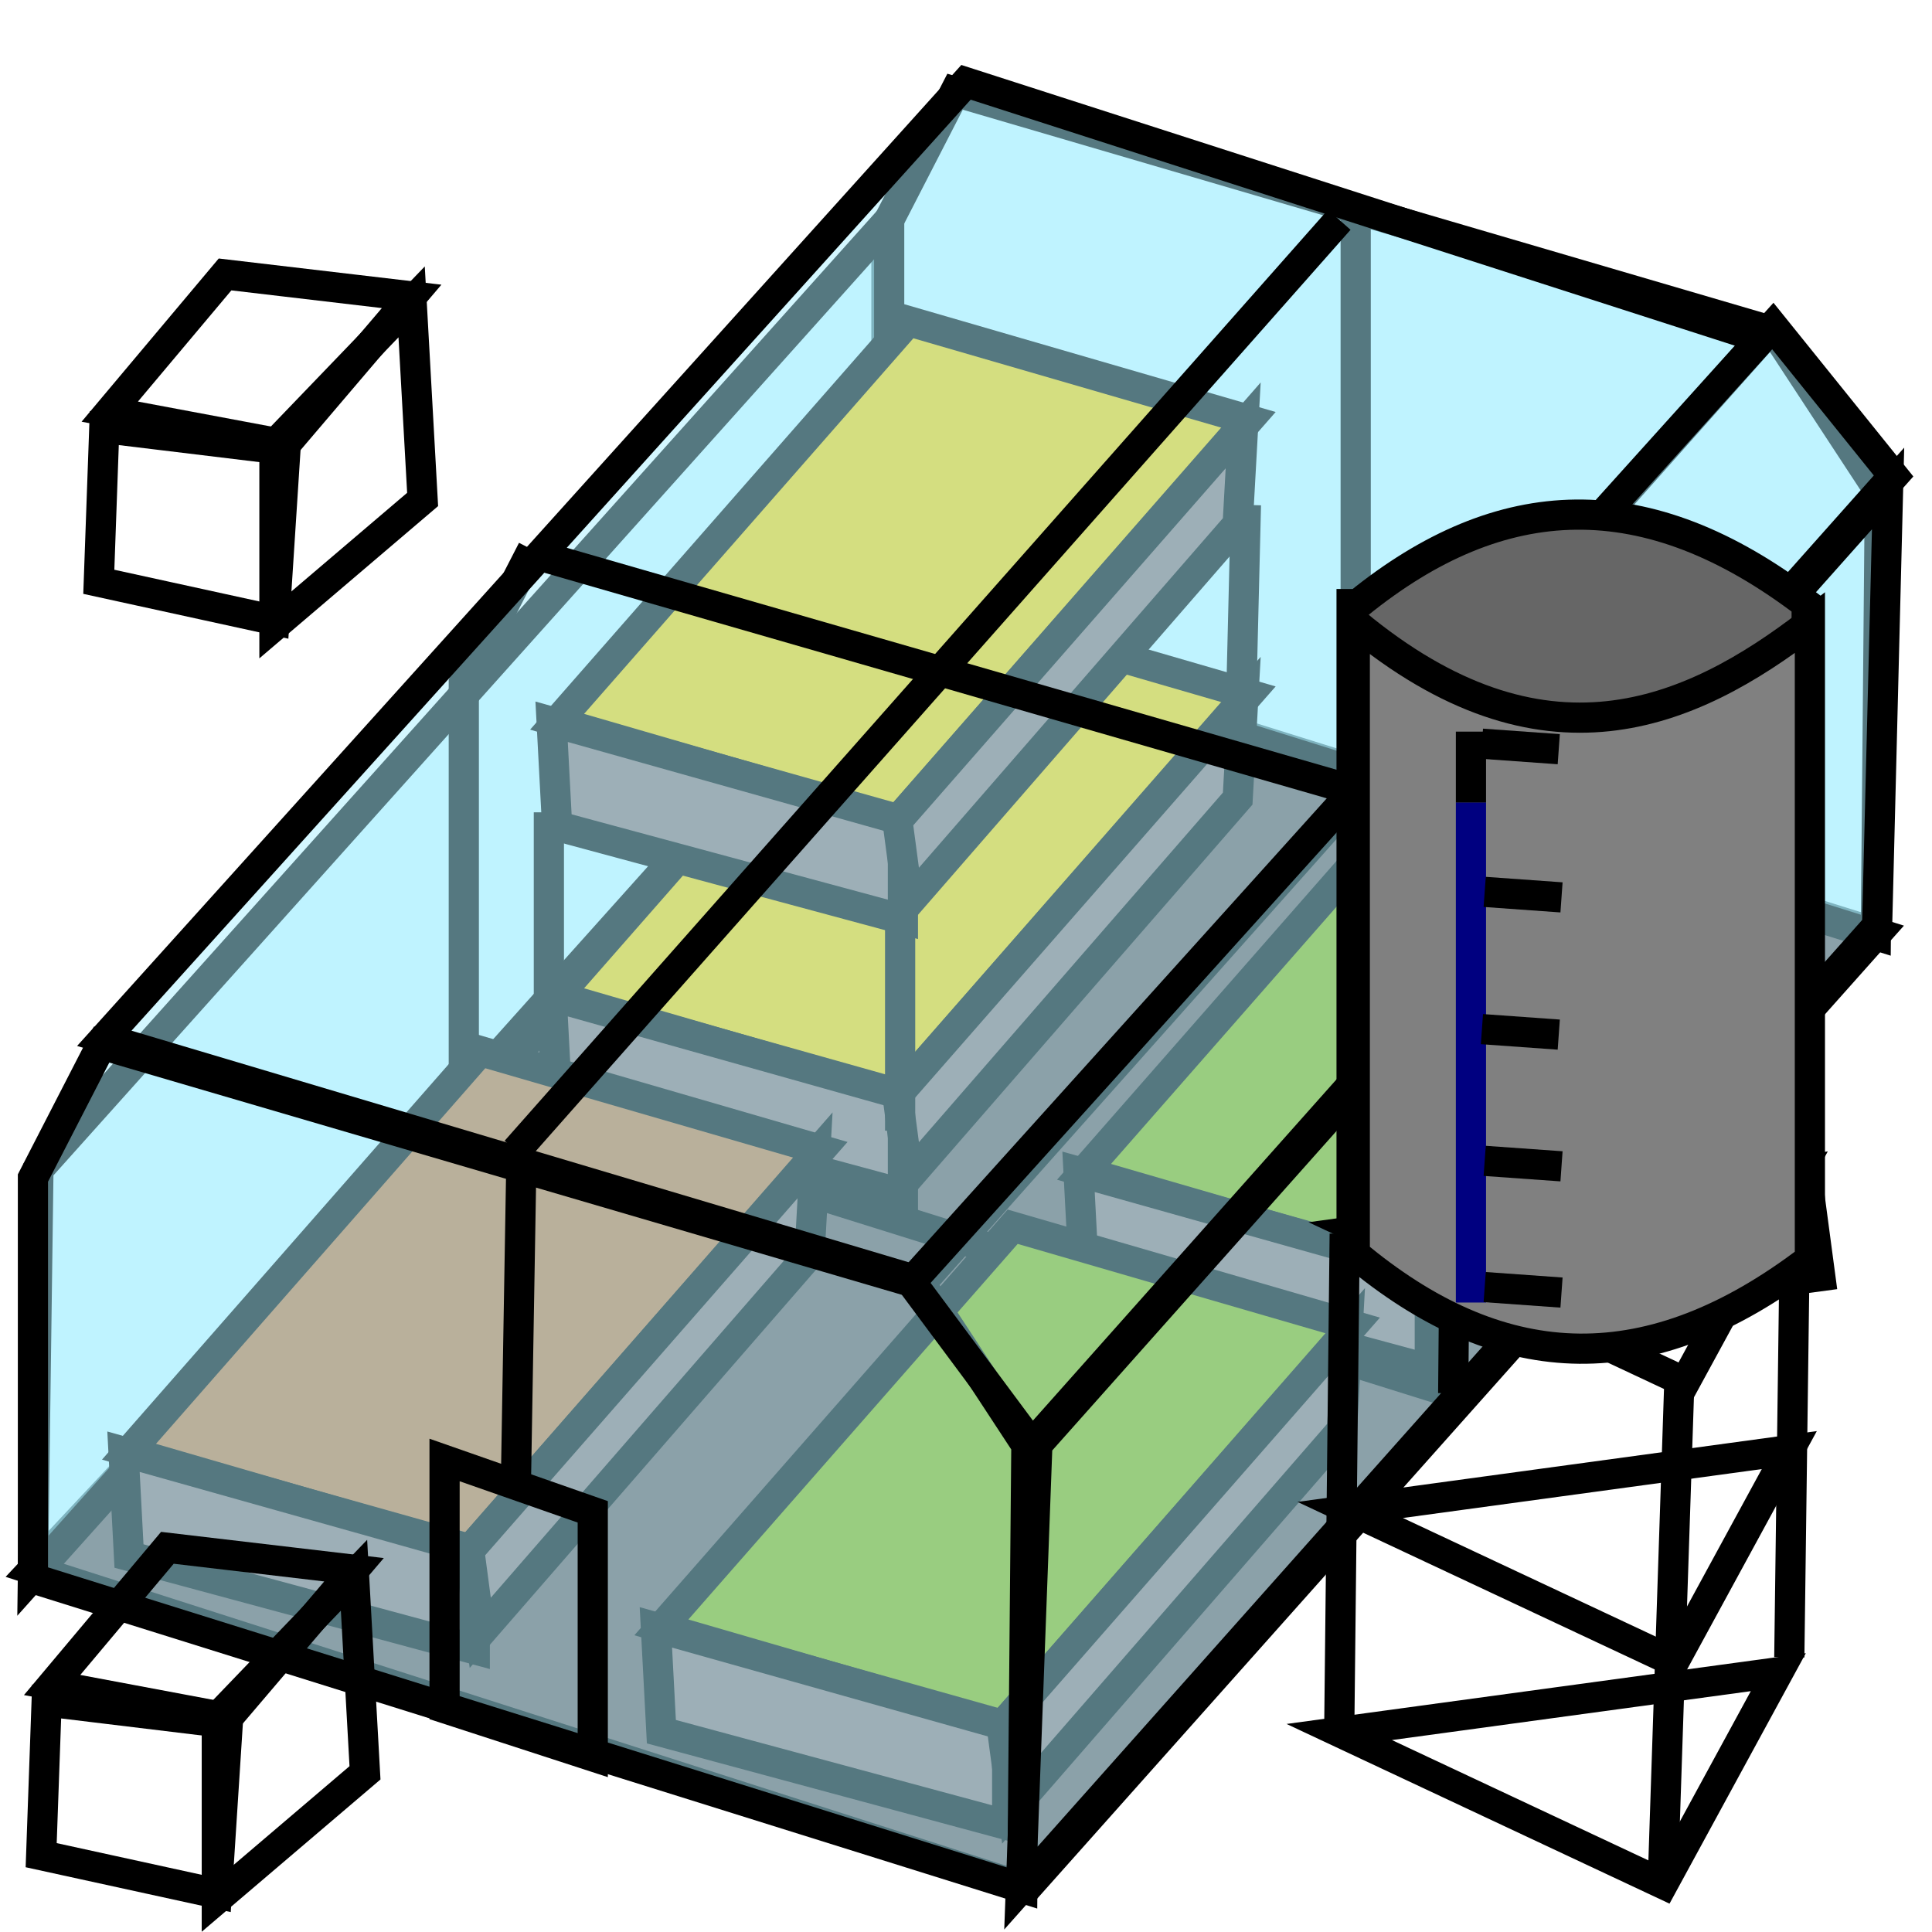 <?xml version="1.0" encoding="UTF-8" standalone="no"?>
<!-- Created with Inkscape (http://www.inkscape.org/) -->
<svg
   xmlns:dc="http://purl.org/dc/elements/1.1/"
   xmlns:cc="http://creativecommons.org/ns#"
   xmlns:rdf="http://www.w3.org/1999/02/22-rdf-syntax-ns#"
   xmlns:svg="http://www.w3.org/2000/svg"
   xmlns="http://www.w3.org/2000/svg"
   xmlns:sodipodi="http://sodipodi.sourceforge.net/DTD/sodipodi-0.dtd"
   xmlns:inkscape="http://www.inkscape.org/namespaces/inkscape"
   width="64px"
   height="64px"
   id="svg2531"
   sodipodi:version="0.32"
   inkscape:version="0.46"
   sodipodi:docname="greenhouse.svg"
   inkscape:output_extension="org.inkscape.output.svg.inkscape">
  <defs
     id="defs2533">
    <inkscape:perspective
       sodipodi:type="inkscape:persp3d"
       inkscape:vp_x="0 : 32 : 1"
       inkscape:vp_y="0 : 1000 : 0"
       inkscape:vp_z="64 : 32 : 1"
       inkscape:persp3d-origin="32 : 21.333333 : 1"
       id="perspective2539" />
  </defs>
  <sodipodi:namedview
     id="base"
     pagecolor="#ffffff"
     bordercolor="#666666"
     borderopacity="1.0"
     inkscape:pageopacity="0.0"
     inkscape:pageshadow="2"
     inkscape:zoom="5.5"
     inkscape:cx="51.136365"
     inkscape:cy="30.914439"
     inkscape:current-layer="layer1"
     showgrid="true"
     inkscape:document-units="px"
     inkscape:grid-bbox="true"
     inkscape:window-width="1280"
     inkscape:window-height="617"
     inkscape:window-x="0"
     inkscape:window-y="0" />
  <g
     id="layer1"
     inkscape:label="Layer 1"
     inkscape:groupmode="layer">
    <path
       style="fill:#e6e6e6;fill-rule:evenodd;stroke:#000000;stroke-width:1px;stroke-linecap:butt;stroke-linejoin:miter;stroke-opacity:1"
       d="M -24.682,33.62 L -24.682,13.791 L -24.469,13.791 C -19.725,10.17 -14.909,9.979 -9.606,13.791 L -9.606,33.62 C -13.582,30.736 -18.45,28.756 -24.682,33.62 z"
       id="path3182"
       sodipodi:nodetypes="cccccc" />
    <path
       style="fill:none;fill-rule:evenodd;stroke:#000000;stroke-width:1px;stroke-linecap:butt;stroke-linejoin:miter;stroke-opacity:1"
       d="M -24.545,32 L -13.818,38 L -10,29.636 L -24.545,32 z"
       id="path2422" />
    <path
       style="fill:none;fill-rule:evenodd;stroke:#000000;stroke-width:1px;stroke-linecap:butt;stroke-linejoin:miter;stroke-opacity:1"
       d="M -24.545,37.455 L -13.818,43.455 L -10,35.091 L -24.545,37.455 z"
       id="path2424" />
    <path
       style="fill:none;fill-rule:evenodd;stroke:#000000;stroke-width:1px;stroke-linecap:butt;stroke-linejoin:miter;stroke-opacity:1"
       d="M -24.727,37.273 L -24.727,31.818"
       id="path2426" />
    <path
       style="fill:#6c5353;fill-rule:evenodd;stroke:#000000;stroke-width:1px;stroke-linecap:butt;stroke-linejoin:miter;stroke-opacity:1"
       d="M 34,62.545 L 62.182,30.909 L 30.182,20.909 L 1.091,52 L 34,62.545 z"
       id="path2569" />
    <path
       style="fill:none;fill-rule:evenodd;stroke:#000000;stroke-width:1px;stroke-linecap:butt;stroke-linejoin:miter;stroke-opacity:1"
       d="M -14.182,43.455 L -14,37.818 L -10,29.636"
       id="path2430"
       sodipodi:nodetypes="ccc" />
    <path
       style="fill:none;fill-rule:evenodd;stroke:#000000;stroke-width:1px;stroke-linecap:butt;stroke-linejoin:miter;stroke-opacity:1"
       d="M -9.455,35.091 L -10.182,29.636"
       id="path2432" />
    <path
       style="fill:#b3b3b3;fill-rule:evenodd;stroke:#000000;stroke-width:1px;stroke-linecap:butt;stroke-linejoin:miter;stroke-opacity:1"
       d="M -24.576,14.38 L -24.576,34.209 L -24.363,34.209 C -19.619,37.83 -14.803,38.021 -9.5,34.209 L -9.5,14.38 C -13.476,17.264 -18.344,19.244 -24.576,14.38 z"
       id="path3184"
       sodipodi:nodetypes="cccccc" />
    <path
       style="fill:#aaeeff;fill-opacity:0.503;fill-rule:evenodd;stroke:#000000;stroke-width:1px;stroke-linecap:butt;stroke-linejoin:miter;stroke-opacity:1"
       d="M 62.139,30.98 L 29.364,20.723 L 29.364,7.459 L 31.638,3.038 L 58.795,10.996 L 62.273,16.302 L 62.139,30.98 z"
       id="path2785" />
    <path
       style="fill:none;fill-rule:evenodd;stroke:#000000;stroke-width:1px;stroke-linecap:butt;stroke-linejoin:miter;stroke-opacity:1"
       d="M 44.909,7.273 L 44.909,25.273"
       id="path3455" />
    <path
       style="fill:#aaeeff;fill-opacity:0.503;fill-rule:evenodd;stroke:#000000;stroke-width:1px;stroke-linecap:butt;stroke-linejoin:miter;stroke-opacity:1"
       d="M 29.455,20.528 L 1.091,52.196 L 1.273,38.742 L 29.455,7.281 L 29.455,20.528 z"
       id="path2799" />
    <path
       style="fill:none;fill-opacity:0.503;fill-rule:evenodd;stroke:#000000;stroke-width:1px;stroke-linecap:butt;stroke-linejoin:miter;stroke-opacity:1"
       d="M 48.139,46.153 L 15.364,35.896 L 15.364,22.632 L 17.638,18.21"
       id="path3451" />
    <g
       id="g2556">
      <g
         transform="translate(-58.545,20.364)"
         id="g2493">
        <path
           style="fill:#ffcc00;fill-rule:evenodd;stroke:#000000;stroke-width:1px;stroke-linecap:butt;stroke-linejoin:miter;stroke-opacity:1"
           d="M 77,12.636 L 88.636,-0.636 L 99.909,2.636 L 88.273,15.909 L 77,12.636 z"
           id="path2495"
           sodipodi:nodetypes="ccccc" />
        <path
           style="fill:#916f6f;fill-rule:evenodd;stroke:#000000;stroke-width:1px;stroke-linecap:butt;stroke-linejoin:miter;stroke-opacity:1"
           d="M 88.455,15.909 L 76.818,12.636 L 77,16.091 L 88.455,19.182 L 88.455,15.909 z"
           id="path2497"
           sodipodi:nodetypes="ccccc" />
        <path
           style="fill:#916f6f;fill-rule:evenodd;stroke:#000000;stroke-width:1px;stroke-linecap:butt;stroke-linejoin:miter;stroke-opacity:1"
           d="M 88.273,15.909 L 88.636,18.636 L 99.545,6.091 L 99.727,2.818 L 88.273,15.909 z"
           id="path2499"
           sodipodi:nodetypes="ccccc" />
      </g>
      <g
         transform="translate(-58.545,11.273)"
         id="g2542">
        <path
           style="fill:#ffcc00;fill-rule:evenodd;stroke:#000000;stroke-width:1px;stroke-linecap:butt;stroke-linejoin:miter;stroke-opacity:1"
           d="M 77,12.636 L 88.636,-0.636 L 99.909,2.636 L 88.273,15.909 L 77,12.636 z"
           id="path2544"
           sodipodi:nodetypes="ccccc" />
        <path
           style="fill:#916f6f;fill-rule:evenodd;stroke:#000000;stroke-width:1px;stroke-linecap:butt;stroke-linejoin:miter;stroke-opacity:1"
           d="M 88.455,15.909 L 76.818,12.636 L 77,16.091 L 88.455,19.182 L 88.455,15.909 z"
           id="path2546"
           sodipodi:nodetypes="ccccc" />
        <path
           style="fill:#916f6f;fill-rule:evenodd;stroke:#000000;stroke-width:1px;stroke-linecap:butt;stroke-linejoin:miter;stroke-opacity:1"
           d="M 88.273,15.909 L 88.636,18.636 L 99.545,6.091 L 99.727,2.818 L 88.273,15.909 z"
           id="path2548"
           sodipodi:nodetypes="ccccc" />
      </g>
      <path
         id="path2550"
         d="M 29.818,30.182 L 29.818,37.455"
         style="fill:none;fill-rule:evenodd;stroke:#000000;stroke-width:1px;stroke-linecap:butt;stroke-linejoin:miter;stroke-opacity:1" />
      <path
         id="path2552"
         d="M 18.182,26.909 L 18.182,34"
         style="fill:none;fill-rule:evenodd;stroke:#000000;stroke-width:1px;stroke-linecap:butt;stroke-linejoin:miter;stroke-opacity:1" />
      <path
         id="path2554"
         d="M 41.273,16.727 L 41.091,24.182"
         style="fill:none;fill-rule:evenodd;stroke:#000000;stroke-width:1px;stroke-linecap:butt;stroke-linejoin:miter;stroke-opacity:1" />
    </g>
    <g
       id="g2532"
       transform="translate(-60.727,12.545)">
      <path
         sodipodi:nodetypes="ccccc"
         id="path2526"
         d="M 65,35.545 L 76.636,22.273 L 87.909,25.545 L 76.273,38.818 L 65,35.545 z"
         style="fill:#c87137;fill-rule:evenodd;stroke:#000000;stroke-width:1px;stroke-linecap:butt;stroke-linejoin:miter;stroke-opacity:1" />
      <path
         sodipodi:nodetypes="ccccc"
         id="path2528"
         d="M 76.455,38.818 L 64.818,35.545 L 65,39 L 76.455,42.091 L 76.455,38.818 z"
         style="fill:#916f6f;fill-rule:evenodd;stroke:#000000;stroke-width:1px;stroke-linecap:butt;stroke-linejoin:miter;stroke-opacity:1" />
      <path
         sodipodi:nodetypes="ccccc"
         id="path2530"
         d="M 76.273,38.818 L 76.636,41.545 L 87.545,29 L 87.727,25.727 L 76.273,38.818 z"
         style="fill:#916f6f;fill-rule:evenodd;stroke:#000000;stroke-width:1px;stroke-linecap:butt;stroke-linejoin:miter;stroke-opacity:1" />
    </g>
    <path
       style="fill:#aaeeff;fill-opacity:0.503;fill-rule:evenodd;stroke:#000000;stroke-width:1px;stroke-linecap:butt;stroke-linejoin:miter;stroke-opacity:1"
       d="M 30.545,42.468 L 3.455,34.396 L 32,2.727 L 58.364,11.214 L 30.545,42.468 z"
       id="path2793" />
    <g
       id="g2515"
       transform="translate(-28.545,5.636)">
      <path
         sodipodi:nodetypes="ccccc"
         id="path2509"
         d="M 64.455,33.182 L 76.091,19.909 L 87.364,23.182 L 75.727,36.455 L 64.455,33.182 z"
         style="fill:#88aa00;fill-rule:evenodd;stroke:#000000;stroke-width:1px;stroke-linecap:butt;stroke-linejoin:miter;stroke-opacity:1" />
      <path
         sodipodi:nodetypes="ccccc"
         id="path2511"
         d="M 75.909,36.455 L 64.273,33.182 L 64.455,36.636 L 75.909,39.727 L 75.909,36.455 z"
         style="fill:#916f6f;fill-rule:evenodd;stroke:#000000;stroke-width:1px;stroke-linecap:butt;stroke-linejoin:miter;stroke-opacity:1" />
      <path
         sodipodi:nodetypes="ccccc"
         id="path2513"
         d="M 75.727,36.455 L 76.091,39.182 L 87,26.636 L 87.182,23.364 L 75.727,36.455 z"
         style="fill:#916f6f;fill-rule:evenodd;stroke:#000000;stroke-width:1px;stroke-linecap:butt;stroke-linejoin:miter;stroke-opacity:1" />
    </g>
    <g
       id="g2537"
       transform="translate(0.182,0.182)">
      <path
         sodipodi:nodetypes="ccccc"
         id="path2520"
         d="M 21.727,53.727 L 33.364,40.455 L 44.636,43.727 L 33,57 L 21.727,53.727 z"
         style="fill:#88aa00;fill-rule:evenodd;stroke:#000000;stroke-width:1px;stroke-linecap:butt;stroke-linejoin:miter;stroke-opacity:1" />
      <path
         sodipodi:nodetypes="ccccc"
         id="path2522"
         d="M 33.182,57 L 21.545,53.727 L 21.727,57.182 L 33.182,60.273 L 33.182,57 z"
         style="fill:#916f6f;fill-rule:evenodd;stroke:#000000;stroke-width:1px;stroke-linecap:butt;stroke-linejoin:miter;stroke-opacity:1" />
      <path
         sodipodi:nodetypes="ccccc"
         id="path2524"
         d="M 33,57 L 33.364,59.727 L 44.273,47.182 L 44.455,43.909 L 33,57 z"
         style="fill:#916f6f;fill-rule:evenodd;stroke:#000000;stroke-width:1px;stroke-linecap:butt;stroke-linejoin:miter;stroke-opacity:1" />
    </g>
    <path
       style="fill:#aaeeff;fill-opacity:0.503;fill-rule:evenodd;stroke:#000000;stroke-width:1px;stroke-linecap:butt;stroke-linejoin:miter;stroke-opacity:1"
       d="M 33.866,62.545 L 1.091,52.288 L 1.091,39.024 L 3.365,34.603 L 30.522,42.561 L 34,47.867 L 33.866,62.545 z"
       id="path2541" />
    <path
       style="fill:#aaeeff;fill-opacity:0.503;fill-rule:evenodd;stroke:#000000;stroke-width:1px;stroke-linecap:butt;stroke-linejoin:miter;stroke-opacity:1"
       d="M 33.818,62.545 L 62.182,30.67 L 62.545,16.181 L 34.364,47.85 L 33.818,62.545 z"
       id="path2789" />
    <path
       style="fill:#aaeeff;fill-opacity:0.503;fill-rule:evenodd;stroke:#000000;stroke-width:1px;stroke-linecap:butt;stroke-linejoin:miter;stroke-opacity:1"
       d="M 34.182,47.85 L 30.182,42.468 L 58.727,10.8 L 62.727,15.767 L 34.182,47.85 z"
       id="path2791" />
    <path
       style="fill:#aaeeff;fill-opacity:0.503;fill-rule:evenodd;stroke:#000000;stroke-width:1px;stroke-linecap:butt;stroke-linejoin:miter;stroke-opacity:1"
       d="M 44.364,7.281 L 17.091,38.121 L 17.091,38.121"
       id="path2795" />
    <g
       id="g3218"
       transform="translate(-112.406,-26.738)">
      <path
         sodipodi:nodetypes="cccccc"
         id="path3220"
         d="M 1.864,47.49 L 1.864,32.238 L 2.035,32.238 C 5.87,29.454 9.764,29.306 14.051,32.238 L 14.051,47.49 C 10.837,45.272 6.901,43.749 1.864,47.49 z"
         style="fill:#e6e6e6;fill-rule:evenodd;stroke:#000000;stroke-width:1px;stroke-linecap:butt;stroke-linejoin:miter;stroke-opacity:1" />
      <path
         sodipodi:nodetypes="cccccc"
         id="path3222"
         d="M 1.949,32.691 L 1.949,47.944 L 2.121,47.944 C 5.956,50.728 9.849,50.876 14.136,47.944 L 14.136,32.691 C 10.922,34.91 6.987,36.432 1.949,32.691 z"
         style="fill:#b3b3b3;fill-rule:evenodd;stroke:#000000;stroke-width:1px;stroke-linecap:butt;stroke-linejoin:miter;stroke-opacity:1" />
    </g>
    <g
       id="g3224"
       transform="matrix(0.92,0,0,0.781,-107.21,-13.448)">
      <path
         sodipodi:nodetypes="ccccccc"
         id="path3226"
         d="M 1.909,62.065 L 1.909,46.792 L 4.552,36.173 L 11.396,28.844 L 14.091,32.792 L 13.727,48.065 L 1.909,62.065 z"
         style="fill:#abefff;fill-opacity:0.392;fill-rule:evenodd;stroke:#000000;stroke-width:1.179px;stroke-linecap:butt;stroke-linejoin:miter;stroke-opacity:1" />
      <path
         id="path3228"
         d="M 14.182,32 L 14,47.818 L 62,47.818 L 62.364,31.455 L 14.182,32 z"
         style="fill:#aaeeff;fill-opacity:0.392;fill-rule:evenodd;stroke:#000000;stroke-width:1.179px;stroke-linecap:butt;stroke-linejoin:miter;stroke-opacity:1" />
      <path
         sodipodi:nodetypes="ccccc"
         id="path3230"
         d="M 49.455,62.545 L 62,47.818 L 14.364,47.818 L 1.818,62.727 L 49.455,62.545 z"
         style="fill:none;fill-rule:evenodd;stroke:#000000;stroke-width:1.179px;stroke-linecap:butt;stroke-linejoin:miter;stroke-opacity:1" />
      <path
         sodipodi:nodetypes="ccccccc"
         id="path3232"
         d="M 50,61.636 L 50,46.364 L 52.643,35.745 L 59.487,28.416 L 62.182,32.364 L 61.818,47.636 L 50,61.636 z"
         style="fill:#aaeeff;fill-opacity:0.392;fill-rule:evenodd;stroke:#000000;stroke-width:1.179px;stroke-linecap:butt;stroke-linejoin:miter;stroke-opacity:1" />
      <path
         id="path3234"
         d="M 2,46.545 L 1.818,62.364 L 49.818,62.364 L 50.182,46 L 2,46.545 z"
         style="fill:#aaeeff;fill-opacity:0.392;fill-rule:evenodd;stroke:#000000;stroke-width:1.179px;stroke-linecap:butt;stroke-linejoin:miter;stroke-opacity:1" />
      <path
         id="path3236"
         d="M 11.636,28.545 L 59.455,28 L 62.364,31.636 L 14,32.545 L 11.636,28.545 z"
         style="fill:#abefff;fill-opacity:0.392;fill-rule:evenodd;stroke:#000000;stroke-width:1.179px;stroke-linecap:butt;stroke-linejoin:miter;stroke-opacity:1" />
      <path
         id="path3238"
         d="M 59.636,28.182 L 52.909,35.818 L 4.182,36 L 11.455,28.727 L 59.636,28.182 z"
         style="fill:#abefff;fill-opacity:0.392;fill-rule:evenodd;stroke:#000000;stroke-width:1.179px;stroke-linecap:butt;stroke-linejoin:miter;stroke-opacity:1" />
      <path
         id="path3240"
         d="M 52.545,35.818 L 49.818,45.636 L 1.818,46 L 4.727,36.182 L 52.545,35.818 z"
         style="fill:#abefff;fill-opacity:0.392;fill-rule:evenodd;stroke:#000000;stroke-width:1.179px;stroke-linecap:butt;stroke-linejoin:miter;stroke-opacity:1" />
    </g>
    <g
       id="g3190"
       transform="translate(-112.545,-4)">
      <path
         sodipodi:nodetypes="cccccc"
         id="path3186"
         d="M 1.864,47.49 L 1.864,32.238 L 2.035,32.238 C 5.87,29.454 9.764,29.306 14.051,32.238 L 14.051,47.49 C 10.837,45.272 6.901,43.749 1.864,47.49 z"
         style="fill:#e6e6e6;fill-rule:evenodd;stroke:#000000;stroke-width:1px;stroke-linecap:butt;stroke-linejoin:miter;stroke-opacity:1" />
      <path
         sodipodi:nodetypes="cccccc"
         id="path3188"
         d="M 1.949,32.691 L 1.949,47.944 L 2.121,47.944 C 5.956,50.728 9.849,50.876 14.136,47.944 L 14.136,32.691 C 10.922,34.91 6.987,36.432 1.949,32.691 z"
         style="fill:#b3b3b3;fill-rule:evenodd;stroke:#000000;stroke-width:1px;stroke-linecap:butt;stroke-linejoin:miter;stroke-opacity:1" />
    </g>
    <g
       id="g3665"
       transform="matrix(0.92,0,0,0.781,-107.349,9.291)">
      <path
         sodipodi:nodetypes="ccccccc"
         id="path3631"
         d="M 1.909,62.065 L 1.909,46.792 L 4.552,36.173 L 11.396,28.844 L 14.091,32.792 L 13.727,48.065 L 1.909,62.065 z"
         style="fill:#abefff;fill-opacity:0.392;fill-rule:evenodd;stroke:#000000;stroke-width:1.179px;stroke-linecap:butt;stroke-linejoin:miter;stroke-opacity:1" />
      <path
         id="path3619"
         d="M 14.182,32 L 14,47.818 L 62,47.818 L 62.364,31.455 L 14.182,32 z"
         style="fill:#aaeeff;fill-opacity:0.392;fill-rule:evenodd;stroke:#000000;stroke-width:1.179px;stroke-linecap:butt;stroke-linejoin:miter;stroke-opacity:1" />
      <path
         sodipodi:nodetypes="ccccc"
         id="path3593"
         d="M 49.455,62.545 L 62,47.818 L 14.364,47.818 L 1.818,62.727 L 49.455,62.545 z"
         style="fill:none;fill-rule:evenodd;stroke:#000000;stroke-width:1.179px;stroke-linecap:butt;stroke-linejoin:miter;stroke-opacity:1" />
      <path
         sodipodi:nodetypes="ccccccc"
         id="path3613"
         d="M 50,61.636 L 50,46.364 L 52.643,35.745 L 59.487,28.416 L 62.182,32.364 L 61.818,47.636 L 50,61.636 z"
         style="fill:#aaeeff;fill-opacity:0.392;fill-rule:evenodd;stroke:#000000;stroke-width:1.179px;stroke-linecap:butt;stroke-linejoin:miter;stroke-opacity:1" />
      <path
         id="path3617"
         d="M 2,46.545 L 1.818,62.364 L 49.818,62.364 L 50.182,46 L 2,46.545 z"
         style="fill:#aaeeff;fill-opacity:0.392;fill-rule:evenodd;stroke:#000000;stroke-width:1.179px;stroke-linecap:butt;stroke-linejoin:miter;stroke-opacity:1" />
      <path
         id="path3633"
         d="M 11.636,28.545 L 59.455,28 L 62.364,31.636 L 14,32.545 L 11.636,28.545 z"
         style="fill:#abefff;fill-opacity:0.392;fill-rule:evenodd;stroke:#000000;stroke-width:1.179px;stroke-linecap:butt;stroke-linejoin:miter;stroke-opacity:1" />
      <path
         id="path3635"
         d="M 59.636,28.182 L 52.909,35.818 L 4.182,36 L 11.455,28.727 L 59.636,28.182 z"
         style="fill:#abefff;fill-opacity:0.392;fill-rule:evenodd;stroke:#000000;stroke-width:1.179px;stroke-linecap:butt;stroke-linejoin:miter;stroke-opacity:1" />
      <path
         id="path3637"
         d="M 52.545,35.818 L 49.818,45.636 L 1.818,46 L 4.727,36.182 L 52.545,35.818 z"
         style="fill:#abefff;fill-opacity:0.392;fill-rule:evenodd;stroke:#000000;stroke-width:1.179px;stroke-linecap:butt;stroke-linejoin:miter;stroke-opacity:1" />
    </g>
    <path
       style="fill:#e6e6e6;fill-rule:evenodd;stroke:#000000;stroke-width:1px;stroke-linecap:butt;stroke-linejoin:miter;stroke-opacity:1"
       d="M -42.091,34.543 L -42.091,9.998 L -41.909,9.998 C -37.847,5.517 -33.723,5.28 -29.182,9.998 L -29.182,34.543 C -32.586,30.973 -36.755,28.523 -42.091,34.543 z"
       id="path3180"
       sodipodi:nodetypes="cccccc" />
    <path
       style="fill:#b3b3b3;fill-rule:evenodd;stroke:#000000;stroke-width:1px;stroke-linecap:butt;stroke-linejoin:miter;stroke-opacity:1"
       d="M -42,10.727 L -42,35.273 L -41.818,35.273 C -37.756,39.754 -33.632,39.991 -29.091,35.273 L -29.091,10.727 C -32.495,14.298 -36.664,16.748 -42,10.727 z"
       id="path3176"
       sodipodi:nodetypes="cccccc" />
    <path
       style="fill:#ffcc00;fill-rule:evenodd;stroke:#000000;stroke-width:1px;stroke-linecap:butt;stroke-linejoin:miter;stroke-opacity:1"
       d="M 101.818,20.909 L 113.455,7.636 L 124.727,10.909 L 113.091,24.182 L 101.818,20.909 z"
       id="path2434"
       sodipodi:nodetypes="ccccc" />
    <path
       style="fill:#916f6f;fill-rule:evenodd;stroke:#000000;stroke-width:1px;stroke-linecap:butt;stroke-linejoin:miter;stroke-opacity:1"
       d="M 113.273,24.182 L 101.636,20.909 L 101.818,24.364 L 113.273,27.455 L 113.273,24.182 z"
       id="path2450"
       sodipodi:nodetypes="ccccc" />
    <path
       style="fill:#916f6f;fill-rule:evenodd;stroke:#000000;stroke-width:1px;stroke-linecap:butt;stroke-linejoin:miter;stroke-opacity:1"
       d="M 113.091,24.182 L 113.455,26.909 L 124.364,14.364 L 124.545,11.091 L 113.091,24.182 z"
       id="path2448"
       sodipodi:nodetypes="ccccc" />
    <path
       style="fill:#88aa00;fill-rule:evenodd;stroke:#000000;stroke-width:1px;stroke-linecap:butt;stroke-linejoin:miter;stroke-opacity:1"
       d="M 108.636,43.727 L 120.273,30.455 L 131.545,33.727 L 119.909,47 L 108.636,43.727 z"
       id="path2452"
       sodipodi:nodetypes="ccccc" />
    <path
       style="fill:#916f6f;fill-rule:evenodd;stroke:#000000;stroke-width:1px;stroke-linecap:butt;stroke-linejoin:miter;stroke-opacity:1"
       d="M 120.091,47 L 108.455,43.727 L 108.636,47.182 L 120.091,50.273 L 120.091,47 z"
       id="path2454"
       sodipodi:nodetypes="ccccc" />
    <path
       style="fill:#916f6f;fill-rule:evenodd;stroke:#000000;stroke-width:1px;stroke-linecap:butt;stroke-linejoin:miter;stroke-opacity:1"
       d="M 119.909,47 L 120.273,49.727 L 131.182,37.182 L 131.364,33.909 L 119.909,47 z"
       id="path2456"
       sodipodi:nodetypes="ccccc" />
    <path
       style="fill:#88aa00;fill-rule:evenodd;stroke:#000000;stroke-width:1px;stroke-linecap:butt;stroke-linejoin:miter;stroke-opacity:1"
       d="M 122.273,26.455 L 133.909,13.182 L 145.182,16.455 L 133.545,29.727 L 122.273,26.455 z"
       id="path2458"
       sodipodi:nodetypes="ccccc" />
    <path
       style="fill:#916f6f;fill-rule:evenodd;stroke:#000000;stroke-width:1px;stroke-linecap:butt;stroke-linejoin:miter;stroke-opacity:1"
       d="M 133.727,29.727 L 122.091,26.455 L 122.273,29.909 L 133.727,33 L 133.727,29.727 z"
       id="path2460"
       sodipodi:nodetypes="ccccc" />
    <path
       style="fill:#916f6f;fill-rule:evenodd;stroke:#000000;stroke-width:1px;stroke-linecap:butt;stroke-linejoin:miter;stroke-opacity:1"
       d="M 133.545,29.727 L 133.909,32.455 L 144.818,19.909 L 145,16.636 L 133.545,29.727 z"
       id="path2462"
       sodipodi:nodetypes="ccccc" />
    <path
       style="fill:#c87137;fill-rule:evenodd;stroke:#000000;stroke-width:1px;stroke-linecap:butt;stroke-linejoin:miter;stroke-opacity:1"
       d="M 88.455,36.273 L 100.091,23 L 111.364,26.273 L 99.727,39.545 L 88.455,36.273 z"
       id="path2464"
       sodipodi:nodetypes="ccccc" />
    <path
       style="fill:#916f6f;fill-rule:evenodd;stroke:#000000;stroke-width:1px;stroke-linecap:butt;stroke-linejoin:miter;stroke-opacity:1"
       d="M 99.909,39.545 L 88.273,36.273 L 88.455,39.727 L 99.909,42.818 L 99.909,39.545 z"
       id="path2466"
       sodipodi:nodetypes="ccccc" />
    <path
       style="fill:#916f6f;fill-rule:evenodd;stroke:#000000;stroke-width:1px;stroke-linecap:butt;stroke-linejoin:miter;stroke-opacity:1"
       d="M 99.727,39.545 L 100.091,42.273 L 111,29.727 L 111.182,26.455 L 99.727,39.545 z"
       id="path2468"
       sodipodi:nodetypes="ccccc" />
    <g
       id="g2488">
      <path
         sodipodi:nodetypes="ccccc"
         id="path2470"
         d="M 77,12.636 L 88.636,-0.636 L 99.909,2.636 L 88.273,15.909 L 77,12.636 z"
         style="fill:#ffcc00;fill-rule:evenodd;stroke:#000000;stroke-width:1px;stroke-linecap:butt;stroke-linejoin:miter;stroke-opacity:1" />
      <path
         sodipodi:nodetypes="ccccc"
         id="path2472"
         d="M 88.455,15.909 L 76.818,12.636 L 77,16.091 L 88.455,19.182 L 88.455,15.909 z"
         style="fill:#916f6f;fill-rule:evenodd;stroke:#000000;stroke-width:1px;stroke-linecap:butt;stroke-linejoin:miter;stroke-opacity:1" />
      <path
         sodipodi:nodetypes="ccccc"
         id="path2474"
         d="M 88.273,15.909 L 88.636,18.636 L 99.545,6.091 L 99.727,2.818 L 88.273,15.909 z"
         style="fill:#916f6f;fill-rule:evenodd;stroke:#000000;stroke-width:1px;stroke-linecap:butt;stroke-linejoin:miter;stroke-opacity:1" />
    </g>
    <path
       style="fill:none;fill-rule:evenodd;stroke:#000000;stroke-width:1px;stroke-linecap:butt;stroke-linejoin:miter;stroke-opacity:1"
       d="M 19.636,58.182 L 19.636,50.082 L 14.727,48.364 L 14.727,56.586 L 19.636,58.182 z"
       id="path2571" />
    <path
       style="fill:#666666;fill-rule:evenodd;stroke:#000000;stroke-width:1px;stroke-linecap:butt;stroke-linejoin:miter;stroke-opacity:1"
       d="M 44.773,41.088 L 44.773,20.01 L 44.985,20.01 C 49.729,16.162 54.545,15.958 59.848,20.01 L 59.848,41.088 C 55.873,38.022 51.005,35.918 44.773,41.088 z"
       id="path2637"
       sodipodi:nodetypes="cccccc" />
    <path
       style="fill:none;fill-rule:evenodd;stroke:#000000;stroke-width:1px;stroke-linecap:butt;stroke-linejoin:miter;stroke-opacity:1"
       d="M 45.091,40.754 L 55.818,45.786 L 59.636,38.771 L 45.091,40.754 z"
       id="path2639" />
    <path
       style="fill:none;fill-rule:evenodd;stroke:#000000;stroke-width:1px;stroke-linecap:butt;stroke-linejoin:miter;stroke-opacity:1"
       d="M 44.364,57.375 L 55.091,62.408 L 58.909,55.393 L 44.364,57.375 z"
       id="path2641" />
    <path
       style="fill:none;fill-rule:evenodd;stroke:#000000;stroke-width:1px;stroke-linecap:butt;stroke-linejoin:miter;stroke-opacity:1"
       d="M 60.364,42.771 L 59.636,37.317"
       id="path2647" />
    <path
       style="fill:none;fill-rule:evenodd;stroke:#000000;stroke-width:1px;stroke-linecap:butt;stroke-linejoin:miter;stroke-opacity:1"
       d="M 59.273,54.899 L 59.455,41.022"
       id="path2655" />
    <path
       style="fill:none;fill-opacity:0.503;fill-rule:evenodd;stroke:#000000;stroke-width:1px;stroke-linecap:butt;stroke-linejoin:miter;stroke-opacity:1"
       d="M 17.82,18.392 L 44.795,26.169 L 48.273,31.474 L 48.139,46.153"
       id="path2677" />
    <path
       style="fill:#808080;fill-rule:evenodd;stroke:#000000;stroke-width:1px;stroke-linecap:butt;stroke-linejoin:miter;stroke-opacity:1"
       d="M 44.879,20.636 L 44.879,41.714 L 45.091,41.714 C 49.836,45.562 54.652,45.766 59.955,41.714 L 59.955,20.636 C 55.979,23.702 51.111,25.806 44.879,20.636 z"
       id="path2649"
       sodipodi:nodetypes="cccccc" />
    <path
       style="fill:none;fill-rule:evenodd;stroke:#000000;stroke-width:1px;stroke-linecap:butt;stroke-linejoin:miter;stroke-opacity:1"
       d="M 44.364,57.338 L 44.545,40.869"
       id="path2651" />
    <path
       style="fill:none;fill-rule:evenodd;stroke:#000000;stroke-width:1px;stroke-linecap:butt;stroke-linejoin:miter;stroke-opacity:1"
       d="M 55.636,45.597 L 55.091,62.066"
       id="path2653" />
    <path
       style="fill:none;fill-rule:evenodd;stroke:#000000;stroke-width:1px;stroke-linecap:butt;stroke-linejoin:miter;stroke-opacity:1"
       d="M 44.727,50.019 L 55.455,55.051 L 59.273,48.036 L 44.727,50.019 z"
       id="path2657" />
    <path
       style="fill:#e6e6e6;fill-rule:evenodd;stroke:#000000;stroke-width:1px;stroke-linecap:butt;stroke-linejoin:miter;stroke-opacity:1"
       d="M 143.227,56.542 L 143.227,35.464 L 143.44,35.464 C 148.184,31.616 153,31.413 158.303,35.464 L 158.303,56.542 C 154.327,53.477 149.459,51.372 143.227,56.542 z"
       id="path2659"
       sodipodi:nodetypes="cccccc" />
    <path
       style="fill:none;fill-rule:evenodd;stroke:#000000;stroke-width:1px;stroke-linecap:butt;stroke-linejoin:miter;stroke-opacity:1"
       d="M 143.727,55.135 L 154.455,61.135 L 158.273,52.771 L 143.727,55.135 z"
       id="path2661" />
    <path
       style="fill:none;fill-rule:evenodd;stroke:#000000;stroke-width:1px;stroke-linecap:butt;stroke-linejoin:miter;stroke-opacity:1"
       d="M 143,74.953 L 153.727,80.953 L 157.545,72.589 L 143,74.953 z"
       id="path2663" />
    <path
       style="fill:none;fill-rule:evenodd;stroke:#000000;stroke-width:1px;stroke-linecap:butt;stroke-linejoin:miter;stroke-opacity:1"
       d="M 158.818,58.226 L 158.091,52.771"
       id="path2665" />
    <path
       style="fill:none;fill-rule:evenodd;stroke:#000000;stroke-width:1px;stroke-linecap:butt;stroke-linejoin:miter;stroke-opacity:1"
       d="M 157.909,72 L 158.091,55.455"
       id="path2667" />
    <path
       style="fill:#b3b3b3;fill-rule:evenodd;stroke:#000000;stroke-width:1px;stroke-linecap:butt;stroke-linejoin:miter;stroke-opacity:1"
       d="M 143.333,36.091 L 143.333,57.169 L 143.546,57.169 C 148.29,61.017 153.106,61.22 158.409,57.169 L 158.409,36.091 C 154.433,39.157 149.565,41.261 143.333,36.091 z"
       id="path2669"
       sodipodi:nodetypes="cccccc" />
    <path
       style="fill:none;fill-rule:evenodd;stroke:#000000;stroke-width:1px;stroke-linecap:butt;stroke-linejoin:miter;stroke-opacity:1"
       d="M 143,74.909 L 143.182,55.273"
       id="path2671" />
    <path
       style="fill:none;fill-rule:evenodd;stroke:#000000;stroke-width:1px;stroke-linecap:butt;stroke-linejoin:miter;stroke-opacity:1"
       d="M 154.273,60.909 L 153.727,80.545"
       id="path2673" />
    <path
       style="fill:none;fill-rule:evenodd;stroke:#000000;stroke-width:1px;stroke-linecap:butt;stroke-linejoin:miter;stroke-opacity:1"
       d="M 143.364,66.182 L 154.091,72.182 L 157.909,63.818 L 143.364,66.182 z"
       id="path2675" />
    <path
       style="fill:none;fill-rule:evenodd;stroke:#000000;stroke-width:1px;stroke-linecap:butt;stroke-linejoin:miter;stroke-opacity:1"
       d="M 17.273,38.364 L 17.091,49.091"
       id="path3453" />
    <path
       style="fill:none;fill-rule:evenodd;stroke:#000080;stroke-width:1px;stroke-linecap:butt;stroke-linejoin:miter;stroke-opacity:1"
       d="M -30.727,55.443 C -28.861,52.801 -26.837,52.307 -24.548,55.443"
       id="path3457"
       sodipodi:nodetypes="cc" />
    <path
       style="fill:none;fill-rule:evenodd;stroke:#000080;stroke-width:1px;stroke-linecap:butt;stroke-linejoin:miter;stroke-opacity:1"
       d="M -24.628,55.322 C -22.761,57.963 -20.737,58.457 -18.449,55.322"
       id="path3459"
       sodipodi:nodetypes="cc" />
    <path
       style="fill:none;fill-rule:evenodd;stroke:#000080;stroke-width:1px;stroke-linecap:butt;stroke-linejoin:miter;stroke-opacity:1"
       d="M -30.688,59.36 C -28.821,56.719 -26.797,56.224 -24.509,59.36"
       id="path3465"
       sodipodi:nodetypes="cc" />
    <path
       style="fill:none;fill-rule:evenodd;stroke:#000080;stroke-width:1px;stroke-linecap:butt;stroke-linejoin:miter;stroke-opacity:1"
       d="M -24.588,59.239 C -22.721,61.88 -20.698,62.375 -18.409,59.239"
       id="path3467"
       sodipodi:nodetypes="cc" />
    <path
       style="fill:none;fill-rule:evenodd;stroke:#000080;stroke-width:1px;stroke-linecap:butt;stroke-linejoin:miter;stroke-opacity:1"
       d="M 48.727,43.148 L 48.727,26.579"
       id="path3483" />
    <path
       style="fill:none;fill-rule:evenodd;stroke:#000000;stroke-width:1px;stroke-linecap:butt;stroke-linejoin:miter;stroke-opacity:1"
       d="M 49.182,29.545 L 51.727,29.727"
       id="path3497" />
    <path
       style="fill:none;fill-rule:evenodd;stroke:#000000;stroke-width:1px;stroke-linecap:butt;stroke-linejoin:miter;stroke-opacity:1"
       d="M 49.091,24.636 L 51.636,24.818"
       id="path3505" />
    <path
       style="fill:none;fill-rule:evenodd;stroke:#000000;stroke-width:1px;stroke-linecap:butt;stroke-linejoin:miter;stroke-opacity:1"
       d="M 49.091,34.091 L 51.636,34.273"
       id="path3507" />
    <path
       style="fill:none;fill-rule:evenodd;stroke:#000000;stroke-width:1px;stroke-linecap:butt;stroke-linejoin:miter;stroke-opacity:1"
       d="M 49.182,38.455 L 51.727,38.636"
       id="path3509" />
    <path
       style="fill:none;fill-rule:evenodd;stroke:#000000;stroke-width:1px;stroke-linecap:butt;stroke-linejoin:miter;stroke-opacity:1"
       d="M 49.182,42.636 L 51.727,42.818"
       id="path3511" />
    <path
       style="fill:none;fill-rule:evenodd;stroke:#000000;stroke-width:1px;stroke-linecap:butt;stroke-linejoin:miter;stroke-opacity:1"
       d="M 48.727,26.582 L 48.727,24.236"
       id="path3513" />
    <path
       style="fill:none;fill-rule:evenodd;stroke:#000000;stroke-width:1px;stroke-linecap:butt;stroke-linejoin:miter;stroke-opacity:1"
       d="M 9.091,14.727 L 9.091,20.727 L 14,16.545 L 13.636,10 L 9.091,14.727 z"
       id="path2496" />
    <path
       style="fill:none;fill-rule:evenodd;stroke:#000000;stroke-width:1px;stroke-linecap:butt;stroke-linejoin:miter;stroke-opacity:1"
       d="M 9.455,14.909 L 3.455,14.182 L 3.273,19.273 L 9.091,20.545 L 9.455,14.909 z"
       id="path2498" />
    <path
       style="fill:none;fill-rule:evenodd;stroke:#000000;stroke-width:1px;stroke-linecap:butt;stroke-linejoin:miter;stroke-opacity:1"
       d="M 9.455,14.727 L 13.636,9.818 L 7.455,9.091 L 3.636,13.636 L 9.455,14.727 z"
       id="path2500" />
    <path
       style="fill:none;fill-rule:evenodd;stroke:#000000;stroke-width:1px;stroke-linecap:butt;stroke-linejoin:miter;stroke-opacity:1"
       d="M 7.182,56.909 L 7.182,62.909 L 12.091,58.727 L 11.727,52.182 L 7.182,56.909 z"
       id="path2502" />
    <path
       style="fill:none;fill-rule:evenodd;stroke:#000000;stroke-width:1px;stroke-linecap:butt;stroke-linejoin:miter;stroke-opacity:1"
       d="M 7.545,57.091 L 1.545,56.364 L 1.364,61.455 L 7.182,62.727 L 7.545,57.091 z"
       id="path2504" />
    <path
       style="fill:none;fill-rule:evenodd;stroke:#000000;stroke-width:1px;stroke-linecap:butt;stroke-linejoin:miter;stroke-opacity:1"
       d="M 7.545,56.909 L 11.727,52 L 5.545,51.273 L 1.727,55.818 L 7.545,56.909 z"
       id="path2506" />
  </g>
</svg>
